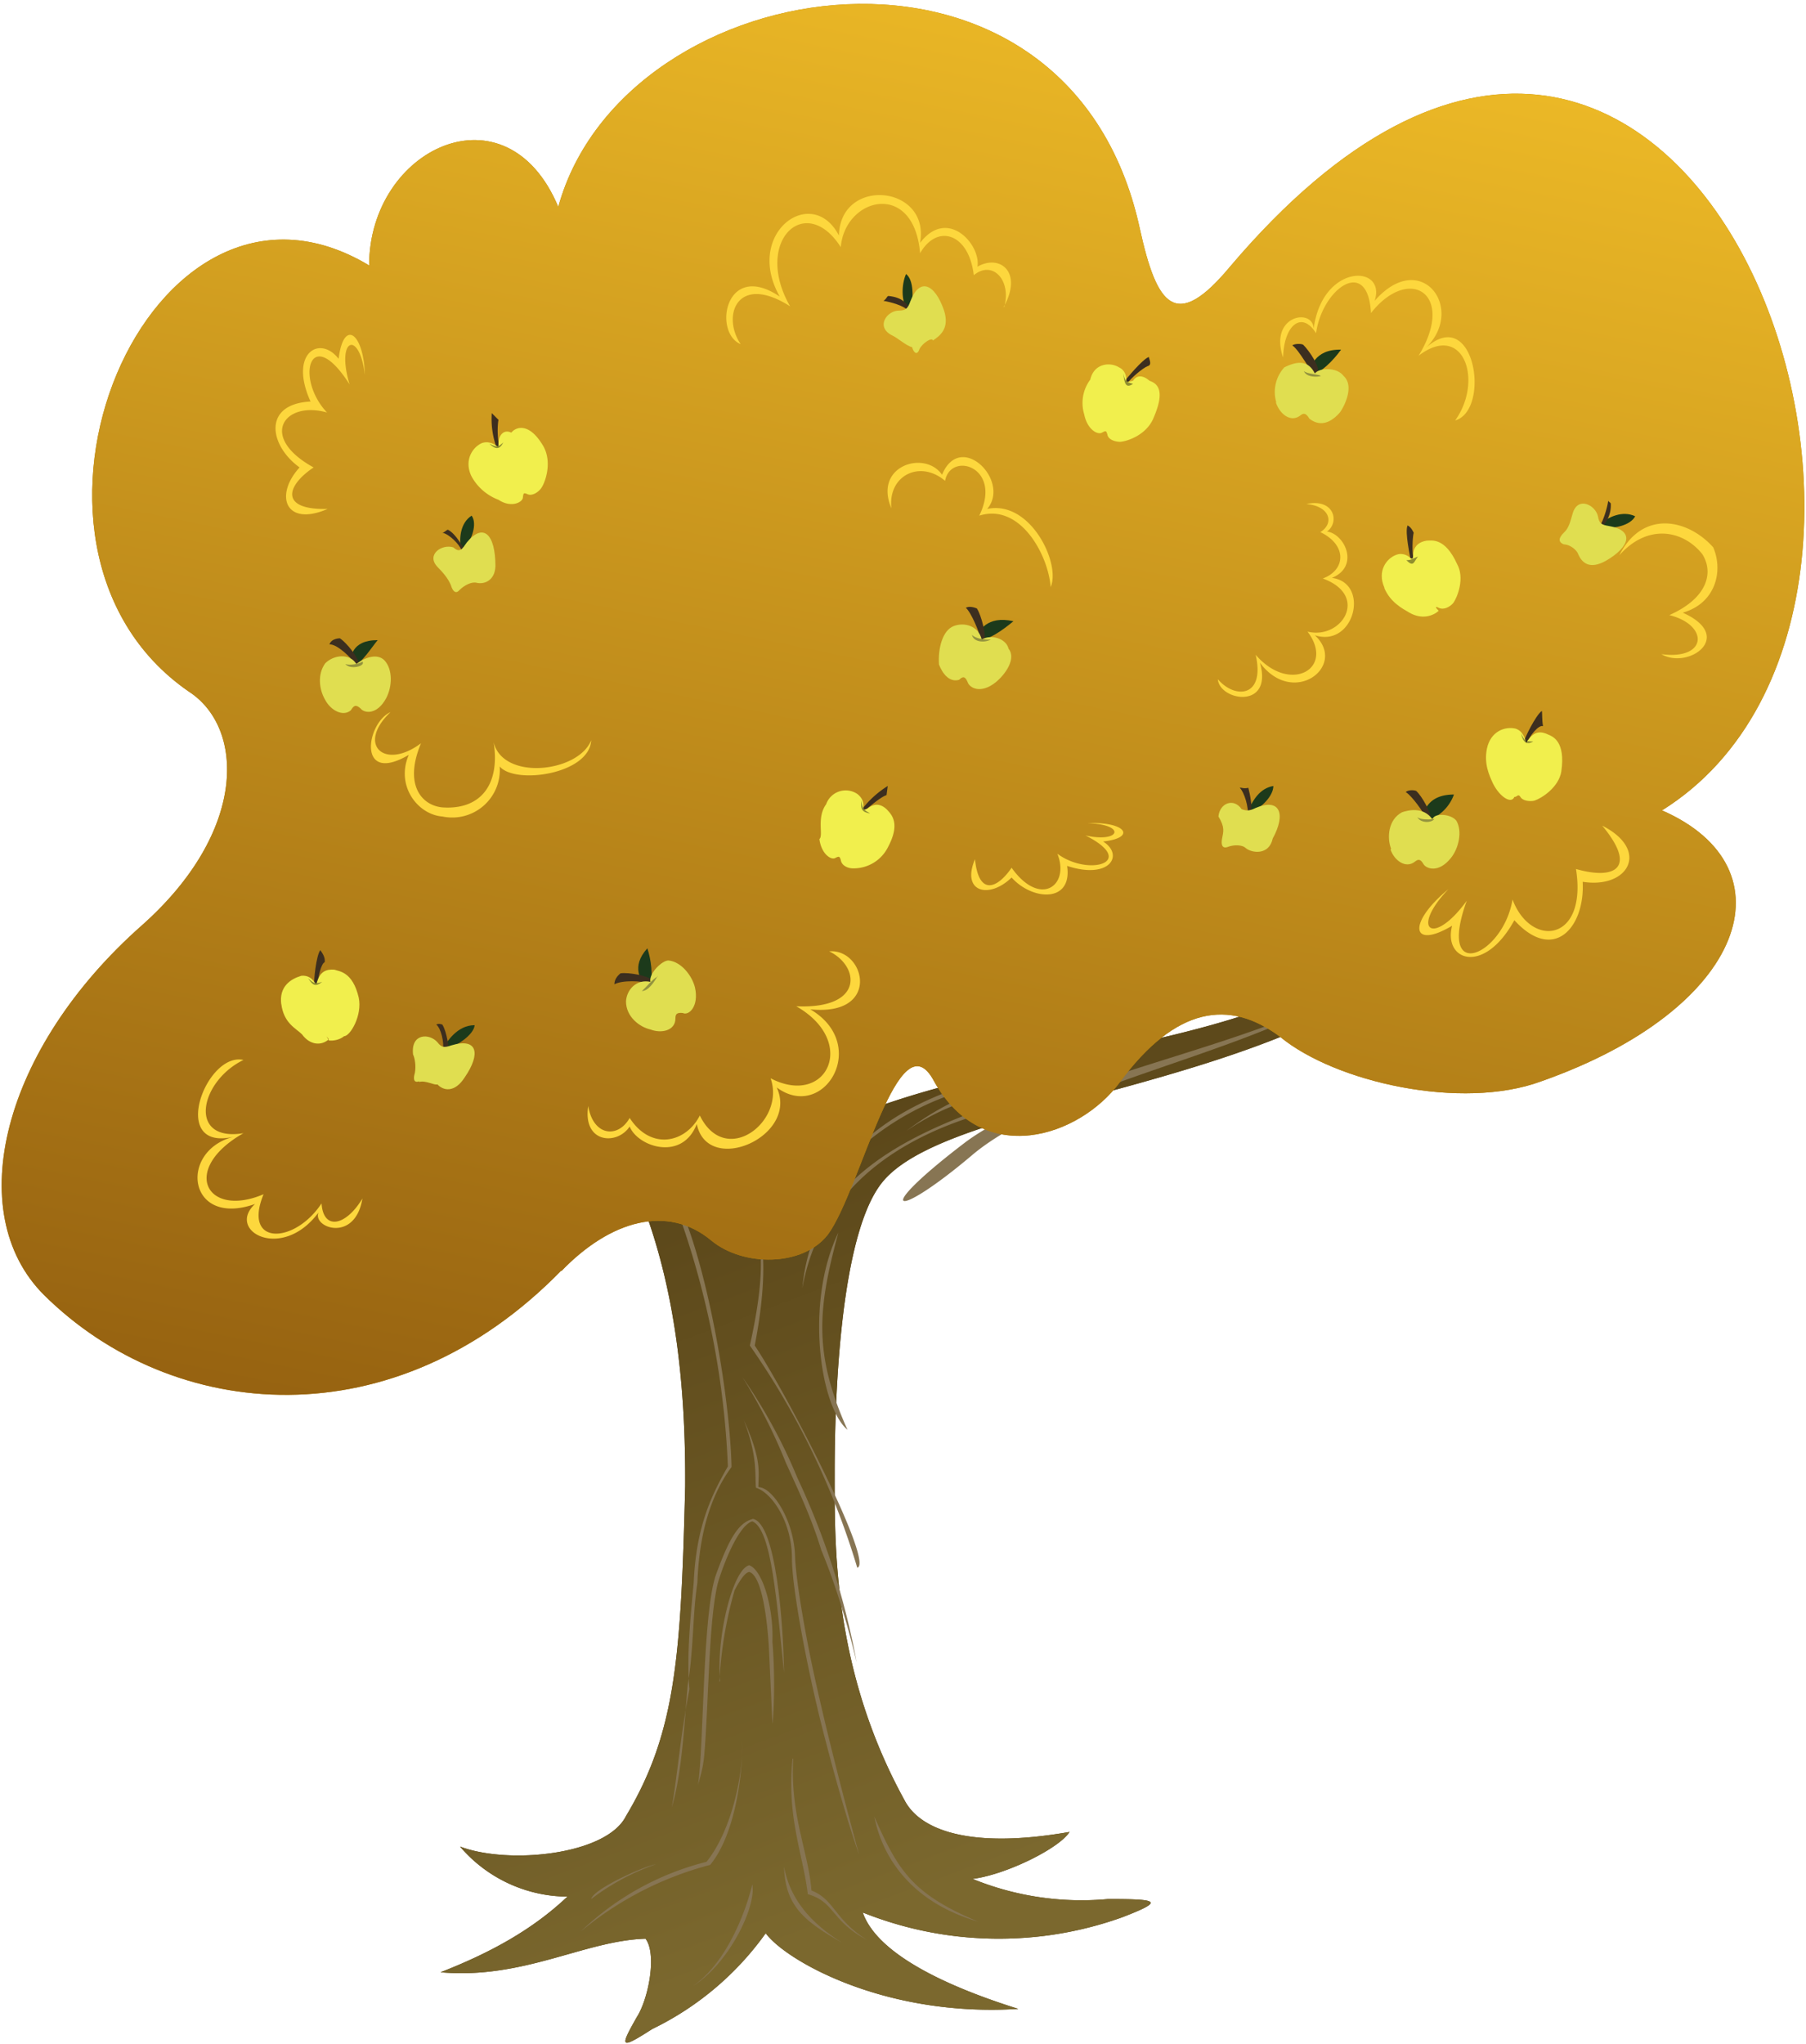 <svg xmlns="http://www.w3.org/2000/svg" viewBox="0 0 296 335"><defs><linearGradient id="a" x1="34.2%" x2="0%" y1="94%" y2="0%"><stop offset="0%" stop-color="#7B682E"/><stop offset="100%" stop-color="#48330D"/></linearGradient><linearGradient id="b" x1="0%" x2="24.2%" y1="97%" y2="0%"><stop offset="0%" stop-color="#946010"/><stop offset="100%" stop-color="#F2BF28"/></linearGradient></defs><path fill="#574114" fill-rule="evenodd" d="M75.4 302.6c7.9 3 24 1.4 27.2-5 8.2-13.7 9-26.2 9.7-54 .2-33.1-7-61.5-33.5-80.9-26.3-19.4 2.2-7.2 2.2-7.2a74.4 74.4 0 0 1 30.3 32.4c1.1 3 1.8 2 3-.2a90.7 90.7 0 0 1 37.9-32.5c20.5-9 17.5-2.3 17.5-2.3-18.4 5-38.4 24.2-41.9 34.3-1.6 2.2-2 2.5 2.7 0 33.8-18.2 80.4-11.8 104.3-39.8 10-11.9 6.2 0 6.2 0-19.7 31-83.5 31.2-96.2 46.1-7.1 8.3-8 35.3-8 47.9 0 12-.3 32.3 11.5 53.7 2.5 4.7 10.5 8 27 5.1-1.7 2.7-10.4 7-15.9 7.7a47.3 47.3 0 0 0 22.2 3.3c8.4 0 9.3.3 2.3 3a60 60 0 0 1-42.5-.8c2.4 6.9 14 12.2 25.5 15.8-22 1.4-38.2-8-41.4-12.4a49.2 49.2 0 0 1-18.6 15.7c-5.3 3.4-5.4 3.1-2.5-2 1.9-3 3.3-10.3 1.4-12.8-10 .3-20 6.7-33.6 5.5 8.2-3.2 15.1-7 20.8-12.4a23.3 23.3 0 0 1-17.6-8.2Z"/><path fill="url(#a)" d="M75.4 302.6c7.9 3 24 1.4 27.2-5 8.2-13.7 9-26.2 9.7-54 .2-33.1-7-61.5-33.5-80.9-26.3-19.4 2.2-7.2 2.2-7.2a74.4 74.4 0 0 1 30.3 32.4c1.1 3 1.8 2 3-.2a90.7 90.7 0 0 1 37.9-32.5c20.5-9 17.5-2.3 17.5-2.3-18.4 5-38.4 24.2-41.9 34.3-1.6 2.2-2 2.5 2.7 0 33.8-18.2 80.4-11.8 104.3-39.8 10-11.9 6.2 0 6.2 0-19.7 31-83.5 31.2-96.2 46.1-7.1 8.3-8 35.3-8 47.9 0 12-.3 32.3 11.5 53.7 2.5 4.7 10.5 8 27 5.1-1.7 2.7-10.4 7-15.9 7.7a47.3 47.3 0 0 0 22.2 3.3c8.4 0 9.3.3 2.3 3a60 60 0 0 1-42.5-.8c2.4 6.9 14 12.2 25.5 15.8-22 1.4-38.2-8-41.4-12.4a49.2 49.2 0 0 1-18.6 15.7c-5.3 3.4-5.4 3.1-2.5-2 1.9-3 3.3-10.3 1.4-12.8-10 .3-20 6.7-33.6 5.5 8.2-3.2 15.1-7 20.8-12.4a23.3 23.3 0 0 1-17.6-8.2Z"/><path fill="#554015" fill-rule="evenodd" d="M164.3 177.2a35.6 35.6 0 0 0 26.5-26.3c2.6-10.2 3.5-8.4 2.8 0-2 9.3-6.8 23.4-19.2 25.6-7.6 2-10 .7-10 .7Z"/><path fill="#574114" fill-rule="evenodd" d="M121.4 178.4c5.1-7 4.3-24.3-7.3-32-11.8-7.6.7-1.7.7-1.7 13.6 7.6 16.8 22.6 12.4 31-2.6 3-5.8 2.7-5.8 2.7Z"/><path fill="#877553" fill-rule="evenodd" d="M225.2 158.8c-12.4 11.7-51.3 16.7-67 28.4-15.5 11.8-11.8 13 1 2.2 15.2-13 54-18 66.1-31.3 2.8-6.2 4.6-4.6-.1.7ZM134.7 195c6.5-9.5 14-14.4 26.9-18.2 4.3 1.7 1.1.8 1.1.8a44.9 44.9 0 0 0-28 17.3Z"/><path fill="#877553" fill-rule="evenodd" d="M148.6 185.3c3.4-2.6 8.5-5.7 12.8-6.5 2.8-.4 2.5 1.1.6.6a39 39 0 0 0-13.4 5.9Zm13.3-3.9c-20.7 7.2-29.1 16.1-30.4 29.7 2.3-12.9 11.5-23.8 31.2-29.1 7.9-2.1-.8-.6-.8-.6ZM109 193.1a140 140 0 0 1 10.3 47.2c-2.8 4.9-5.2 10-5.6 19-.5 5.5-1.2 12-.7 17.5-1.5 7.7-2 14.4-2.9 19.4 1.6-5.4 2-12.6 2.6-20 1-5.8.8-11.6 1.6-16.8.3-8.5 2.4-14.7 5.6-19-.3-13-5-39.3-11-47.3Z"/><path fill="#877553" fill-rule="evenodd" d="M114.4 292.5c1-6.4.7-28.4 3-34.6 2.3-6.3 3.8-8.4 6-9 3.8.7 5 17.3 5.1 25.2-1.2-11.5-2-23.5-5.2-24.8-1.5.4-3.5 3.7-5.3 9-1.9 5.2-1.8 20.9-2.6 29.6-.2 2-.7 3.5-1 4.6Z"/><path fill="#877553" fill-rule="evenodd" d="M118 275.5c-.6-7.7 2.2-18.4 4.8-19 2.2.8 4 7 3.8 12.5.5 6.3.2 12 0 13.5l-.6-12.9c-.4-5.9-1.4-11.5-3.2-12-.7.1-1.5 1.3-2.4 3a67 67 0 0 0-2.5 15Zm12 12.7c-.5 9.3 2.5 15.3 3 21.6 3.8 1.5 3.7 4.7 9.1 8.1-6-3.2-5.2-6.2-9.7-7.5-.8-6.6-3.5-12.7-2.5-22.2Zm-22.5 17.3c-2.2.4-10.3 4.1-10.6 5.7a38 38 0 0 1 10.6-5.7Zm21 .4c1 5.3 4.3 9.2 9.6 12.5-6.2-3.5-9.4-6-9.6-12.5Zm-5.2 2.9c-1.1 4.6-4.3 13-9.8 16.7 5.9-3.6 10.5-13 9.8-16.7ZM137.4 202c-5.5 11.4-3 28.5 1.5 32.3-5.7-12.7-4.8-20-1.5-32.3Zm-16.7-9c4 7.5 5.5 12.6 2.2 27.5a127 127 0 0 1 17.6 36.4c2.9-.6-11.8-29-16.8-36.4 4.4-22.8-3.2-22.8-.5-27.6 2.7-4-.9-7.5-2.5 0Zm1 32.7a89 89 0 0 1 7.1 14c1.9 4.2 4.2 9 5.8 14.3 3 7.2 5 15 5.8 18.4a124 124 0 0 0-9.7-30.2 86.2 86.2 0 0 0-9-16.5Zm8.1 29.7c0-6-3.3-10.8-5.9-11.6-.2-2.2.3-5.1-2-11.1 3 6.6 2.4 8.5 2.4 11 2.3 0 5.8 5.4 6 11.2.1 3.3 1.2 10.3 2.8 18 2.3 10.8 5.6 23.3 7.7 31-1.8-5-4.3-13.8-6.4-22.2-2.6-10.7-4.6-22-4.6-26.3Z"/><path fill="#877553" fill-rule="evenodd" d="M121.7 285.3c0 5.6-1.2 15.3-5.3 20.3a55 55 0 0 0-21.2 10.9 45.8 45.8 0 0 1 20.6-11.4c4.1-5.1 6-14.2 5.9-19.8Zm38.6 29.6c-11-3.2-15.7-10.6-17-17.2 4 9.1 6.4 12.7 17 17.2Zm51.5-147.2c13.7-6.4 17-10.4 18.9-14 1.8-3.8 4-3.1 1.9 0-2 3.1-9.9 10.5-20.8 14Z"/><path fill="#B68000" fill-rule="evenodd" d="M92 208.2c-27.3 28-63.6 25-84.8 4-13.5-13.5-6.8-40.4 16.1-60.6 17.3-15.4 16.8-32.4 7.6-38.3-34.7-24-6.5-91.5 29.6-69.8 0-19.2 22.5-29.9 31-9.6 10.8-39.2 83.5-50.5 95.3 3.5 2.8 12.8 5.9 17 14.8 6.3 74.8-88.2 126.3 54.4 70.8 89.1 21.5 9.4 14 32.5-19.8 44.4-13 4.8-33.7.2-42.8-7.3-8.3-6.2-17.1-5-26.3 7.5-6.6 8.9-22.4 14.2-30.4-.2-5.8-11-12 17.7-17.4 25.1-4.1 5.3-13.9 5.3-19.1 1-7.2-6-16.6-3.3-24.6 5Z"/><path fill="url(#b)" d="M92 208.2c-27.3 28-63.6 25-84.8 4-13.5-13.5-6.8-40.4 16.1-60.6 17.3-15.4 16.8-32.4 7.6-38.3-34.7-24-6.5-91.5 29.6-69.8 0-19.2 22.5-29.9 31-9.6 10.8-39.2 83.5-50.5 95.3 3.5 2.8 12.8 5.9 17 14.8 6.3 74.8-88.2 126.3 54.4 70.8 89.1 21.5 9.4 14 32.5-19.8 44.4-13 4.8-33.7.2-42.8-7.3-8.3-6.2-17.1-5-26.3 7.5-6.6 8.9-22.4 14.2-30.4-.2-5.8-11-12 17.7-17.4 25.1-4.1 5.3-13.9 5.3-19.1 1-7.2-6-16.6-3.3-24.6 5Z"/><path fill="#FDD73D" fill-rule="evenodd" d="M210.3 58.6c-2.4-7 5-8.2 5-4.7 1.4-10.8 12-10.6 10-4.6 7.6-8.7 15 1.3 8.4 7.7 8-7.2 10.7 10.2 4.8 11.9 4.7-6.6 1.3-16.2-6-10.6 6.2-10.1-1.5-15-7.8-7-.5-9.4-8-4-9 3.3-2.4-3.8-5.3-1.2-5.4 4ZM59.4 196.4c-1.2 7.3-8.2 4.8-7.2 2.3-6 8.1-15.2 3-10.4-1.4-11 3.9-12.6-8.6-3.6-11-10.6 2.4-4.4-14 1.7-12.6-7.2 3.5-9.2 13.5 0 12-10.4 5.9-6.1 14 3.3 10-3.5 8.5 5.1 8.2 9.5 1.5.3 4.5 4 3.7 6.7-.8ZM265.4 91c3.8-7.5 11.2-6 15.4-1.3 1.7 4 .3 9.2-5 10.7 8.7 3.9.9 9.4-3.5 6.8 7.6 1 7.8-4.8 1.3-6.4 6.3-2.8 7.3-7 5.4-10-3.2-4-9-5-13.6.2ZM80.9 121.6c1.5 6.4 13.9 5 16-.3-.3 5.6-12.5 7.3-15 4.3a7.8 7.8 0 0 1-9.4 8.2c-4-.3-7.7-5-5.5-10.1-8.5 5-7-5.2-3-7-5.6 5.3-1 9.6 5 5.1-2.8 6.7 0 10.1 3.4 10.5 6.5.5 9.6-3.9 8.5-10.7Zm83.6-71.3c3.2-5.7-.6-8.7-4.3-6.6.6-3.6-4.9-9.8-9.4-3.9 1.7-9.5-13.1-10.9-13.3-1.2-4.4-8.5-15.6-.4-9.7 10-8.9-6-11 5.9-6.4 7.8-3.2-4.7-.5-11.7 8.1-6.2-6.1-10.6 2.5-18.8 8.3-9.7.7-8.2 12-11 13 1 2.8-4.9 8-3.3 8.8 3.6 3-2.5 6.2.7 5 5.2Zm49.6 32.3c4.6-1 5.5 3 3.4 4.5 2.9.4 5.4 5.7.8 7.6 6.3.8 3.7 11.5-2.8 9.4 5.4 5-3.5 11.9-9 4.5 2.2 7.7-6.6 6.3-6.9 2.7 2.8 3.3 7.8 3 6.2-4 5.6 6.5 13.1 2.3 8.5-3.8 5.6 1.4 10.2-5.9 2.5-8.7 3.8-1.4 4-5.5-.4-7.6 2.4-1.5 1.5-4.3-2.3-4.6ZM96.4 181.3c-.9 6.1 4.8 6.4 6.8 3.3 1.3 3.3 8.6 5.8 11-.4 1.8 8.6 16.8 2 13.1-6 7.7 5.7 15.4-7 5.5-12.8 11.7 1.2 9-10 3.1-9.5 5 2.4 5.8 9.5-5.4 9 10.2 5.8 5 16.6-4.2 11.8 2.5 7.1-7.4 14.7-11.6 6.1-2.3 4.5-8 5.8-11.5.4-1.9 3.4-6 3-6.8-2Zm49.7-98c-3-7 5.5-9.6 8.3-5.5 3-7.3 11.3 1 7.4 5.6 7.1-1.5 12.1 9 10.4 12.8-.4-5.3-5-13.8-11.7-11.7 3.9-8-4.7-10.6-5.6-5.7-4.1-3.5-9.4-.9-8.8 4.5ZM59.8 61.4c-.9-7.4-4.8-6-2.5 1.6-6.5-10.2-9-1-3.7 4.6-7-2-11.3 4-2.2 9-4.5 3-5.6 7 2.3 6.8-6.9 3-8.8-2.2-4.6-6.8-5-3.6-6.1-10.4 1.8-10.8-3.6-7.9 1.5-11 4.6-7 .8-6.6 4.1-4.3 4.3 2.6Zm118.5 73.5c6.4.2 5.3 3.3-.4 2 8.7 4.4.5 6.8-4.6 3 2.1 5.2-2.8 8.9-7.5 2.3-2.4 3.5-5.4 4.6-6-1.4-2.3 5.4 2.3 6.6 6 3 3.4 3.8 10 4.2 9.1-1.9 7 2.3 9.4-1.8 5.9-4 5.5-.6 3.8-3.3-2.6-3Zm59.1 10.8c-6.4 6.7-2.5 9.5 3 1.9-5 13.8 6 9 7.5-.2 3 8 12.3 7 10.4-5 6.2 1.8 10.2 0 4.3-7.1 7.9 4 4.3 10.4-3.2 9.2.4 7.4-4.7 13.4-11.2 6.3-5 9.1-11.7 6.6-10.2.9-6.7 4-7.4-.4-.6-6Z"/><path fill="#3C2E1F" fill-rule="evenodd" d="M141.3 132.6a16 16 0 0 1 4.2-3.8l-.2 1.5c-1 .3-3 2.1-3.6 2.5 0 .5-.5 0-.4-.2Z"/><path fill="#F1EF4D" fill-rule="evenodd" d="M135.4 131.8a3.4 3.4 0 0 1 5.1-1.7c.8.6 1.1 1.4 1 2.1 0 .6.2.5.7.3 1.2-1 2.3-.7 3.2.2.5.6 2.3 2 .2 6a6.3 6.3 0 0 1-5.8 3.6c-.9 0-1.9-.5-2-1.4-.2-.6-.3-.6-.9-.3-.7.4-2.3-.7-2.6-3.1.7-.6-.5-3.5 1.1-5.7Z"/><path fill-rule="evenodd" d="M141.2 131.2c-.2 1.4.1 1.9 1.4 2.1-1-.6-1.3-.7-1.4-2.1Z" opacity=".4"/><path fill="#3C2E1F" fill-rule="evenodd" d="M51.5 161.3c-.1-.4.3-4.7 1-5.6.2.3.9 1.2.7 2-.5.1-1.2 2.6-1 3.5.1.2-.7.3-.7.1Z"/><path fill="#F1EF4D" fill-rule="evenodd" d="M46.1 164.6c-.4-3 1.6-4.2 3.3-4.7 1-.1 1.7.4 2.1 1 .3.4.4.3.5-.1.5-1.6 1.5-2 2.8-1.9.8.3 3 .3 4 4.6.6 2.9-1.4 6.3-2.4 6.3-.7.6-1.8.8-2.5.7-.5-.9-.5-.8 0-.2-1.2 1.1-3.1 1-4.4-.8-1-1-3-1.8-3.4-5Z"/><path fill-rule="evenodd" d="M50.5 160.3c.8 1.3 1.3 1.4 2.3.6-1 .3-1.3.4-2.3-.6Z" opacity=".4"/><path fill="#3C2E1F" fill-rule="evenodd" d="M81.4 73.4a14 14 0 0 1-.8-5.7l1.1 1.1c-.2 1-.2 3.4.2 4.3 0 .2-.4.5-.5.3Z"/><path fill="#F1EF4D" fill-rule="evenodd" d="M77.3 78.1c-1.3-2.6.1-4.8 1.7-5.5.9-.3 1.7 0 2.3.4.4.3.4.1.4-.3 0-1.4.9-2.4 2.1-1.8.8-1 3-1.7 5.3 2.3 1.4 2.6.3 5.8-.4 6.8-.5.7-1.5 1.3-2.2 1-.7-.3-.7-.2-.8.5 0 .8-1.9 1.8-4 .4a8.4 8.4 0 0 1-4.4-3.8Z"/><path fill-rule="evenodd" d="M80.2 72.7c1 1 1.7 1 2.3-.2-.8.7-1 .9-2.3.2Z" opacity=".4"/><path fill="#3C2E1F" fill-rule="evenodd" d="M184.3 62.5c.2-.3 3-3.7 4-4 0 .3.6 1.3-.2 1.5-.8.3-2.8 2-3.3 2.8 0 .2-.6-.1-.5-.3Z"/><path fill="#F1EF4D" fill-rule="evenodd" d="M178.7 62.2c.6-2.7 3.3-2.9 4.7-2 .9.4 1.2 1.3 1.2 2 0 .5.2.4 1.1.2.7-1.1 1.8-.8 2.7 0 1.5.5 2.5 1.8.7 6-1.1 2.8-4.2 3.9-5.5 4-.9 0-2-.4-2.1-1.2-.2-.7-.3-.6-.9-.3-.7.4-2.4-.5-2.9-3a6.4 6.4 0 0 1 1-5.7Z"/><path fill-rule="evenodd" d="M184.1 61.2c.2 1.4.3 2.6 1.6 1.7-1-.3-1.3-.3-1.6-1.7Z" opacity=".4"/><path fill="#3C2E1F" fill-rule="evenodd" d="M249.8 121.5c0-.4 1.9-4.3 2.9-5 .1.4 0 1.4.2 2.5-.7-.3-2.3 1.7-2.5 2.6 0 .2-.6 0-.6 0Z"/><path fill="#F1EF4D" fill-rule="evenodd" d="M243.7 122.7c.6-2.9 3-3.7 4.7-3.3.9.3 1.4 1 1.8 2.5 0-.3 0-.4.3-.7 1-1.4 2.1-1.4 3.3-.8.7.3 2.8 1.1 2.1 6-.4 2.6-3.2 4.4-4.4 4.8-.8.2-2 0-2.3-.6-.4-.6-.5 0-1 0-.5 1.2-2.4 0-3.5-2.2-.6-1.3-1.5-3.2-1-5.7Z"/><path fill-rule="evenodd" d="M249.3 120.2c.3 1.5 1 1.9 2 1.3-1.2 0-1.4 0-2-1.3Z" opacity=".4"/><path fill="#3C2E1F" fill-rule="evenodd" d="M231.2 91.8c0-.3-1-4.6-.5-5.7.6.3.9 1 1 1.2-.2.8-.3 3.4 0 4.3 0 .2-.4.4-.5.2Z"/><path fill="#F1EF4D" fill-rule="evenodd" d="M226.9 96.3c-1.2-2.7.3-4.8 2-5.4.8-.3 1.7 0 2.2.5.4.3.5.1.5-.3 0-1.6 1-2.3 2.2-2.5.8 0 3-.6 5 3.8 1.3 2.3.1 5.4-.6 6.4-.6.7-1.6 1.2-2.4.8-.6-.3-.6-.1 0 .5-.9.8-2.7 1.5-4.8.3-1.2-.7-3.1-1.7-4.1-4Z"/><path fill-rule="evenodd" d="M230.5 91.8c1.2 1.2 1.2.3 1.9-.6-1 .4-1.1.6-1.9.6Z" opacity=".4"/><path fill="#1C3A1B" fill-rule="evenodd" d="M57.3 108.9c.2-1.1.2-4 4.6-4-1 1.2-2.5 3.6-4 4.4 0 .4-1 .6-.6-.4Z"/><path fill="#3C2E1F" fill-rule="evenodd" d="M58.2 108.8c-.6-1-3-3.3-4.2-3.2.3-1 1.7-1 1.7-1 1.1.7 3.1 3.2 3.1 4.2s0 1-.6 0Z"/><path fill="#E0DE50" fill-rule="evenodd" d="M53.3 114.7c-1-1.7-1.3-4.2 0-6 1.4-1.4 4-1.7 5.1.1 1.6-1.2 3.5-1.7 4.6-.6 1.4 1.5 1.3 4.3.3 6.2-1.5 2.8-3.6 2.5-4.2 1.7-.8-.7-1.1-.5-1.6.3-1.3 1.1-3.3 0-4.2-1.7Z"/><path fill="#94933E" fill-rule="evenodd" d="M59.4 108.4c-.4.4-2.2.7-2.8.4.7 1 3.4.4 2.8-.4Z"/><path fill="#1C3A1B" fill-rule="evenodd" d="M105.7 161.7c-.5-1-2.4-3.2.4-6.3.6 1.8 1 4.6.4 6.2-.4.8-.3 1-.8 0Z"/><path fill="#3C2E1F" fill-rule="evenodd" d="M106.4 161.2c-1.1-.5-4.5-.6-5.7.1 0-.8.5-1.4 1-1.8 1.3-.2 4.5.4 5.2 1.1.6.8.5.7-.5.6Z"/><path fill="#E0DE50" fill-rule="evenodd" d="M106.6 168.7c-1.8-.4-4-2.1-4-4.6.1-1.9 1.7-3.7 4-3.2-.3-1.4 2-3.6 3-3.5 2 .2 3.8 2.4 4.3 4.4.7 3.1-1 4.7-2 4.2-1-.1-1.2.2-1.2.9 0 2-2.3 2.5-4.1 1.8Z"/><path fill="#94933E" fill-rule="evenodd" d="M107.8 160c-.9.5-2 1.9-2.6 2.4 1.1 0 2.1-1.6 2.6-2.5Z"/><path fill="#1C3A1B" fill-rule="evenodd" d="M159.9 104.3c.6-.8 1.8-3.5 6.2-2.5-1.8 1.5-4.1 3.1-5.8 3.2-1 .3-1.1.2-.4-.7Z"/><path fill="#3C2E1F" fill-rule="evenodd" d="M160.7 104.6c-.2-1-1.5-4.2-2.4-5 .5-.3 1.3-.1 1.8.1.8 1.2 1.6 4.7 1.2 5.2-.4 1-.4.8-.6-.3Z"/><path fill="#E0DE50" fill-rule="evenodd" d="M153.9 109c-.2-2.8.6-5.7 2.4-6.4 1.8-.7 4.1 0 4.6 2.2 1.5-.9 4-.2 4.4 1.5 1.3 1.6-.5 4.2-2.1 5.5-2.5 2-4.3.9-4.6 0-.4-1-.8-1-1.4-.4-1.7.5-2.8-1.2-3.3-2.5Z"/><path fill="#94933E" fill-rule="evenodd" d="M162.4 104.8c-1 .1-2.7-.2-3.1-.8.2 1.2 2 1.4 3.1.8Z"/><path fill="#1C3A1B" fill-rule="evenodd" d="M233 134.1c.4-1 .9-3.9 5.3-3.9a7 7 0 0 1-4.8 4.4c-1 .3-1 .5-.6-.5Z"/><path fill="#3C2E1F" fill-rule="evenodd" d="M233.8 134.2c-.4-1-2.4-3.8-3.4-4.4.3-.3 1.1-.4 1.7-.2 1 .9 2.6 3.8 2.4 4.8-.2 1-.2.8-.7-.2Z"/><path fill="#E0DE50" fill-rule="evenodd" d="M228 139.1c-.7-1.8-.5-4.8 1.8-6 .9-.3 3.5-1 5 1.2.1-1.1 3-1 3.9.2 1 1.7.4 4.5-.9 6.1-2 2.5-4 1.8-4.5 1-.5-.9-.9-.8-1.4-.4-1.5 1.2-3.4-.2-4-2Z"/><path fill="#94933E" fill-rule="evenodd" d="M235.1 134.2c-.5.1-2.3.2-2.8-.3.5 1 2.3 1 2.8.3Z"/><path fill="#1C3A1B" fill-rule="evenodd" d="M214.3 61.4c.5-1 1-4.2 5.5-4.1-1.3 1.8-3.3 3.8-5 4.3-.9.2-1 .7-.5-.2Z"/><path fill="#3C2E1F" fill-rule="evenodd" d="M215.2 61.1c-.4-.2-2.3-3.8-3.4-4.5.4-.3 1.5-.3 1.8-.1 1 1 3 3.9 2.3 4.8-.3 1-.3.9-.7-.2Z"/><path fill="#E0DE50" fill-rule="evenodd" d="M209.2 66a6 6 0 0 1 1.3-5.8c2.4-1.2 4-1 5 1 .8-1 3.7-1 4.7.4 1.8 1.6.2 4.9-.6 6-2.2 2.5-4 1.8-5 1-.6-1-1-.9-1.5-.5-1.6 1.2-3.4-.3-4-2.2Z"/><path fill="#94933E" fill-rule="evenodd" d="M216.5 61.6c-.5-.3-2.3-.3-2.8-.8.4 1.1 2.4 1 2.8.8Z"/><path fill="#1C3A1B" fill-rule="evenodd" d="M72.8 171.3c.5-.4 2-3.3 5-3.3-.2 1.7-3.1 3.4-4.3 3.8-1.2.3-1 .6-.7-.5Z"/><path fill="#3C2E1F" fill-rule="evenodd" d="M72.6 171.9c.2-1-.3-3.4-1.1-4 .4-.2.7-.1 1 0 .8 1.3 1 3.9 1.2 4.3-1 .6-1.4.6-1.1-.3Z"/><path fill="#E0DE50" fill-rule="evenodd" d="M68.7 177.3c1.1-.3 2.5.6 3 .4.9 1 2.8 1.5 4.5-1.2 2.6-3.8 2.1-6.5-2.2-5.2-1.2.4-1.6.4-2.3-.5-1.3-1.5-4.4-1.5-4 2 .3.6.5 1.9.3 3-.3 1-.2 1.7.7 1.4Z"/><path fill="#1C3A1B" fill-rule="evenodd" d="M75.5 89.5c-.2-1.2-.1-3.8 1.8-5 1 1.4-.1 4.1-1 5-.8 1-.6.8-.8 0Z"/><path fill="#3C2E1F" fill-rule="evenodd" d="M75.6 90.1c-.3-.9-2-2.6-3.1-2.8.3 0 .6-.4.9-.5 1.4.7 2.5 3 2.8 3.4.1.6-.3 1.1-.6 0Z"/><path fill="#E0DE50" fill-rule="evenodd" d="M75.3 96.7c.8-.8 2-1.4 2.8-1.2 1.2.3 3-.3 3.1-2.7 0-5.3-2-7.2-4.7-3.9-.7 1-1.1 1.8-2.2.8-1.9-.6-4.5 1.2-2.6 3.2 1 1 1.8 2 2.2 3 .3 1 .8 1.5 1.4.8Z"/><path fill="#1C3A1B" fill-rule="evenodd" d="M204.7 132.5c.7-1.3 1.7-3.3 4-3.7 0 1.7-2.1 3.6-3.3 4.1-1.2.5-1 .3-.7-.4Z"/><path fill="#3C2E1F" fill-rule="evenodd" d="M204.5 133.8c.2-1.6-.6-4-1.3-4.7.2-.1.6.2 1.4 0 .3 1.2.7 3.1.4 4.3-.2.6-.7.6-.5.3Z"/><path fill="#E0DE50" fill-rule="evenodd" d="M201.2 138.8c1-.4 2.4-.4 3 .2 1 .8 3.8 1.2 4.4-1.6 2.2-4 1.2-6.7-2.8-5-1 .5-1.5.5-2.3.2-1.3-1.9-3.6-1-3.8 1.2 1.1 1.8.8 2.5.6 3.6-.2 1 0 1.7.9 1.4Z"/><path fill="#1C3A1B" fill-rule="evenodd" d="M148.5 50.3c-.7-1-.8-3.6 0-5.4 1.3 1 1.2 4 .8 6-.5.4-.4 0-.8-.6Z"/><path fill="#3C2E1F" fill-rule="evenodd" d="M148.8 50.9c-.6-.8-2.8-1.4-4-1.6.6-.4.5-.7.8-.8 2.2.2 3 1.2 3.7 2.2.3.5 0 1-.5.2Z"/><path fill="#E0DE50" fill-rule="evenodd" d="M150.7 57.2c.5-1 2.1-2 2.2-1.4 1.2-.8 2.8-2 1.8-5-1.5-4.3-4-5.4-5.5-1.4-.4 1.1-.7 1.5-1.9 1.5-1.9 0-3.8 2.6-1.2 4 1.1.5 2.3 1.7 3.4 2 .2.8.8 1.5 1.2.3Z"/><path fill="#1C3A1B" fill-rule="evenodd" d="M262.6 85.6c1-.8 3.3-2 5.4-1-.8 1.6-3.8 2-4.3 1.8-2-.3-1-.3-1-.8Z"/><path fill="#3C2E1F" fill-rule="evenodd" d="M262.2 86.2c.6-.9 1.3-3.2 1.4-4.3-.1.3.2.3.4.6a5 5 0 0 1-1.6 4c-.5.4-.9.2-.2-.3Z"/><path fill="#E0DE50" fill-rule="evenodd" d="M256.2 89.2c1.2 0 2.3 1 2.5 1.7.6 1.3 1.8 2.5 4.5 1 4-2.3 4.7-5 .5-5.7-1.2-.2-1.6-.4-1.8-1.6-.4-1.8-3.2-3.3-4.1-.6-.4 1.3-.6 2.5-1.5 3.3-.8.8-1 1.5 0 1.9Z"/></svg>